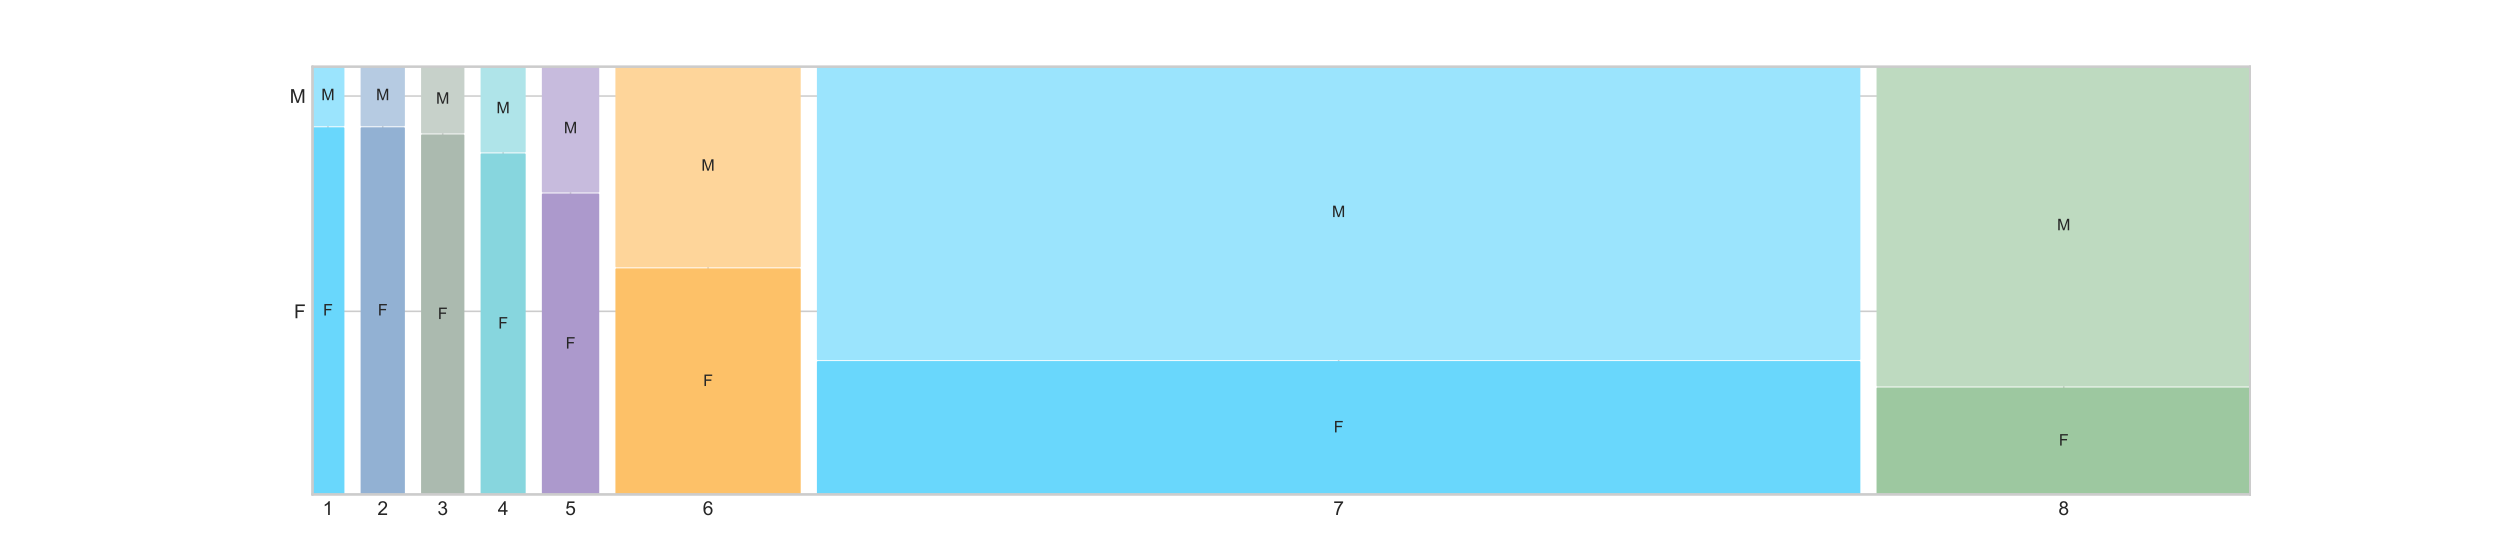 <?xml version="1.0" encoding="utf-8" standalone="no"?>
<!DOCTYPE svg PUBLIC "-//W3C//DTD SVG 1.1//EN"
  "http://www.w3.org/Graphics/SVG/1.1/DTD/svg11.dtd">
<!-- Created with matplotlib (https://matplotlib.org/) -->
<svg height="288pt" version="1.1" viewBox="0 0 1296 288" width="1296pt" xmlns="http://www.w3.org/2000/svg" xmlns:xlink="http://www.w3.org/1999/xlink">
 <defs>
  <style type="text/css">
*{stroke-linecap:butt;stroke-linejoin:round;white-space:pre;}
  </style>
 </defs>
 <g id="figure_1">
  <g id="patch_1">
   <path d="M 0 288 
L 1296 288 
L 1296 0 
L 0 0 
z
" style="fill:#ffffff;"/>
  </g>
  <g id="axes_1">
   <g id="patch_2">
    <path d="M 162 256.32 
L 1166.4 256.32 
L 1166.4 34.56 
L 162 34.56 
z
" style="fill:#ffffff;"/>
   </g>
   <g id="matplotlib.axis_1">
    <g id="xtick_1">
     <g id="line2d_1">
      <path clip-path="url(#pfa3d0138e9)" d="M 170.026 256.32 
L 170.026 34.56 
" style="fill:none;stroke:#cccccc;stroke-linecap:round;stroke-width:0.8;"/>
     </g>
     <g id="line2d_2"/>
     <g id="text_1">
      <!-- 1 -->
      <defs>
       <path d="M 37.25 0 
L 28.469 0 
L 28.469 56 
Q 25.297 52.984 20.141 49.953 
Q 14.984 46.922 10.891 45.406 
L 10.891 53.906 
Q 18.266 57.375 23.781 62.297 
Q 29.297 67.234 31.594 71.875 
L 37.25 71.875 
z
" id="ArialMT-49"/>
      </defs>
      <g style="fill:#262626;" transform="translate(167.245 266.978)scale(0.1 -0.1)">
       <use xlink:href="#ArialMT-49"/>
      </g>
     </g>
    </g>
    <g id="xtick_2">
     <g id="line2d_3">
      <path clip-path="url(#pfa3d0138e9)" d="M 198.416 256.32 
L 198.416 34.56 
" style="fill:none;stroke:#cccccc;stroke-linecap:round;stroke-width:0.8;"/>
     </g>
     <g id="line2d_4"/>
     <g id="text_2">
      <!-- 2 -->
      <defs>
       <path d="M 50.344 8.453 
L 50.344 0 
L 3.031 0 
Q 2.938 3.172 4.047 6.109 
Q 5.859 10.938 9.828 15.625 
Q 13.812 20.312 21.344 26.469 
Q 33.016 36.031 37.109 41.625 
Q 41.219 47.219 41.219 52.203 
Q 41.219 57.422 37.469 61 
Q 33.734 64.594 27.734 64.594 
Q 21.391 64.594 17.578 60.781 
Q 13.766 56.984 13.719 50.25 
L 4.688 51.172 
Q 5.609 61.281 11.656 66.578 
Q 17.719 71.875 27.938 71.875 
Q 38.234 71.875 44.234 66.156 
Q 50.25 60.453 50.25 52 
Q 50.25 47.703 48.484 43.547 
Q 46.734 39.406 42.656 34.812 
Q 38.578 30.219 29.109 22.219 
Q 21.188 15.578 18.938 13.203 
Q 16.703 10.844 15.234 8.453 
z
" id="ArialMT-50"/>
      </defs>
      <g style="fill:#262626;" transform="translate(195.635 266.978)scale(0.1 -0.1)">
       <use xlink:href="#ArialMT-50"/>
      </g>
     </g>
    </g>
    <g id="xtick_3">
     <g id="line2d_5">
      <path clip-path="url(#pfa3d0138e9)" d="M 229.514 256.32 
L 229.514 34.56 
" style="fill:none;stroke:#cccccc;stroke-linecap:round;stroke-width:0.8;"/>
     </g>
     <g id="line2d_6"/>
     <g id="text_3">
      <!-- 3 -->
      <defs>
       <path d="M 4.203 18.891 
L 12.984 20.062 
Q 14.5 12.594 18.141 9.297 
Q 21.781 6 27 6 
Q 33.203 6 37.469 10.297 
Q 41.75 14.594 41.75 20.953 
Q 41.75 27 37.797 30.922 
Q 33.844 34.859 27.734 34.859 
Q 25.25 34.859 21.531 33.891 
L 22.516 41.609 
Q 23.391 41.5 23.922 41.5 
Q 29.547 41.5 34.031 44.422 
Q 38.531 47.359 38.531 53.469 
Q 38.531 58.297 35.25 61.469 
Q 31.984 64.656 26.812 64.656 
Q 21.688 64.656 18.266 61.422 
Q 14.844 58.203 13.875 51.766 
L 5.078 53.328 
Q 6.688 62.156 12.391 67.016 
Q 18.109 71.875 26.609 71.875 
Q 32.469 71.875 37.391 69.359 
Q 42.328 66.844 44.938 62.5 
Q 47.562 58.156 47.562 53.266 
Q 47.562 48.641 45.062 44.828 
Q 42.578 41.016 37.703 38.766 
Q 44.047 37.312 47.562 32.688 
Q 51.078 28.078 51.078 21.141 
Q 51.078 11.766 44.234 5.25 
Q 37.406 -1.266 26.953 -1.266 
Q 17.531 -1.266 11.297 4.344 
Q 5.078 9.969 4.203 18.891 
z
" id="ArialMT-51"/>
      </defs>
      <g style="fill:#262626;" transform="translate(226.734 266.978)scale(0.1 -0.1)">
       <use xlink:href="#ArialMT-51"/>
      </g>
     </g>
    </g>
    <g id="xtick_4">
     <g id="line2d_7">
      <path clip-path="url(#pfa3d0138e9)" d="M 260.824 256.32 
L 260.824 34.56 
" style="fill:none;stroke:#cccccc;stroke-linecap:round;stroke-width:0.8;"/>
     </g>
     <g id="line2d_8"/>
     <g id="text_4">
      <!-- 4 -->
      <defs>
       <path d="M 32.328 0 
L 32.328 17.141 
L 1.266 17.141 
L 1.266 25.203 
L 33.938 71.578 
L 41.109 71.578 
L 41.109 25.203 
L 50.781 25.203 
L 50.781 17.141 
L 41.109 17.141 
L 41.109 0 
z
M 32.328 25.203 
L 32.328 57.469 
L 9.906 25.203 
z
" id="ArialMT-52"/>
      </defs>
      <g style="fill:#262626;" transform="translate(258.044 266.978)scale(0.1 -0.1)">
       <use xlink:href="#ArialMT-52"/>
      </g>
     </g>
    </g>
    <g id="xtick_5">
     <g id="line2d_9">
      <path clip-path="url(#pfa3d0138e9)" d="M 295.772 256.32 
L 295.772 34.56 
" style="fill:none;stroke:#cccccc;stroke-linecap:round;stroke-width:0.8;"/>
     </g>
     <g id="line2d_10"/>
     <g id="text_5">
      <!-- 5 -->
      <defs>
       <path d="M 4.156 18.75 
L 13.375 19.531 
Q 14.406 12.797 18.141 9.391 
Q 21.875 6 27.156 6 
Q 33.5 6 37.891 10.781 
Q 42.281 15.578 42.281 23.484 
Q 42.281 31 38.062 35.344 
Q 33.844 39.703 27 39.703 
Q 22.75 39.703 19.328 37.766 
Q 15.922 35.844 13.969 32.766 
L 5.719 33.844 
L 12.641 70.609 
L 48.25 70.609 
L 48.25 62.203 
L 19.672 62.203 
L 15.828 42.969 
Q 22.266 47.469 29.344 47.469 
Q 38.719 47.469 45.156 40.969 
Q 51.609 34.469 51.609 24.266 
Q 51.609 14.547 45.953 7.469 
Q 39.062 -1.219 27.156 -1.219 
Q 17.391 -1.219 11.203 4.25 
Q 5.031 9.719 4.156 18.75 
z
" id="ArialMT-53"/>
      </defs>
      <g style="fill:#262626;" transform="translate(292.992 266.978)scale(0.1 -0.1)">
       <use xlink:href="#ArialMT-53"/>
      </g>
     </g>
    </g>
    <g id="xtick_6">
     <g id="line2d_11">
      <path clip-path="url(#pfa3d0138e9)" d="M 367.063 256.32 
L 367.063 34.56 
" style="fill:none;stroke:#cccccc;stroke-linecap:round;stroke-width:0.8;"/>
     </g>
     <g id="line2d_12"/>
     <g id="text_6">
      <!-- 6 -->
      <defs>
       <path d="M 49.75 54.047 
L 41.016 53.375 
Q 39.844 58.547 37.703 60.891 
Q 34.125 64.656 28.906 64.656 
Q 24.703 64.656 21.531 62.312 
Q 17.391 59.281 14.984 53.469 
Q 12.594 47.656 12.5 36.922 
Q 15.672 41.75 20.266 44.094 
Q 24.859 46.438 29.891 46.438 
Q 38.672 46.438 44.844 39.969 
Q 51.031 33.5 51.031 23.25 
Q 51.031 16.5 48.125 10.719 
Q 45.219 4.938 40.141 1.859 
Q 35.062 -1.219 28.609 -1.219 
Q 17.625 -1.219 10.688 6.859 
Q 3.766 14.938 3.766 33.5 
Q 3.766 54.25 11.422 63.672 
Q 18.109 71.875 29.438 71.875 
Q 37.891 71.875 43.281 67.141 
Q 48.688 62.406 49.75 54.047 
z
M 13.875 23.188 
Q 13.875 18.656 15.797 14.5 
Q 17.719 10.359 21.188 8.172 
Q 24.656 6 28.469 6 
Q 34.031 6 38.031 10.484 
Q 42.047 14.984 42.047 22.703 
Q 42.047 30.125 38.078 34.391 
Q 34.125 38.672 28.125 38.672 
Q 22.172 38.672 18.016 34.391 
Q 13.875 30.125 13.875 23.188 
z
" id="ArialMT-54"/>
      </defs>
      <g style="fill:#262626;" transform="translate(364.283 266.978)scale(0.1 -0.1)">
       <use xlink:href="#ArialMT-54"/>
      </g>
     </g>
    </g>
    <g id="xtick_7">
     <g id="line2d_13">
      <path clip-path="url(#pfa3d0138e9)" d="M 693.947 256.32 
L 693.947 34.56 
" style="fill:none;stroke:#cccccc;stroke-linecap:round;stroke-width:0.8;"/>
     </g>
     <g id="line2d_14"/>
     <g id="text_7">
      <!-- 7 -->
      <defs>
       <path d="M 4.734 62.203 
L 4.734 70.656 
L 51.078 70.656 
L 51.078 63.812 
Q 44.234 56.547 37.516 44.484 
Q 30.812 32.422 27.156 19.672 
Q 24.516 10.688 23.781 0 
L 14.75 0 
Q 14.891 8.453 18.062 20.406 
Q 21.234 32.375 27.172 43.484 
Q 33.109 54.594 39.797 62.203 
z
" id="ArialMT-55"/>
      </defs>
      <g style="fill:#262626;" transform="translate(691.167 266.978)scale(0.1 -0.1)">
       <use xlink:href="#ArialMT-55"/>
      </g>
     </g>
    </g>
    <g id="xtick_8">
     <g id="line2d_15">
      <path clip-path="url(#pfa3d0138e9)" d="M 1069.849 256.32 
L 1069.849 34.56 
" style="fill:none;stroke:#cccccc;stroke-linecap:round;stroke-width:0.8;"/>
     </g>
     <g id="line2d_16"/>
     <g id="text_8">
      <!-- 8 -->
      <defs>
       <path d="M 17.672 38.812 
Q 12.203 40.828 9.562 44.531 
Q 6.938 48.25 6.938 53.422 
Q 6.938 61.234 12.547 66.547 
Q 18.172 71.875 27.484 71.875 
Q 36.859 71.875 42.578 66.422 
Q 48.297 60.984 48.297 53.172 
Q 48.297 48.188 45.672 44.5 
Q 43.062 40.828 37.75 38.812 
Q 44.344 36.672 47.781 31.875 
Q 51.219 27.094 51.219 20.453 
Q 51.219 11.281 44.719 5.031 
Q 38.234 -1.219 27.641 -1.219 
Q 17.047 -1.219 10.547 5.047 
Q 4.047 11.328 4.047 20.703 
Q 4.047 27.688 7.594 32.391 
Q 11.141 37.109 17.672 38.812 
z
M 15.922 53.719 
Q 15.922 48.641 19.188 45.406 
Q 22.469 42.188 27.688 42.188 
Q 32.766 42.188 36.016 45.375 
Q 39.266 48.578 39.266 53.219 
Q 39.266 58.062 35.906 61.359 
Q 32.562 64.656 27.594 64.656 
Q 22.562 64.656 19.234 61.422 
Q 15.922 58.203 15.922 53.719 
z
M 13.094 20.656 
Q 13.094 16.891 14.875 13.375 
Q 16.656 9.859 20.172 7.922 
Q 23.688 6 27.734 6 
Q 34.031 6 38.125 10.047 
Q 42.234 14.109 42.234 20.359 
Q 42.234 26.703 38.016 30.859 
Q 33.797 35.016 27.438 35.016 
Q 21.234 35.016 17.156 30.906 
Q 13.094 26.812 13.094 20.656 
z
" id="ArialMT-56"/>
      </defs>
      <g style="fill:#262626;" transform="translate(1067.069 266.978)scale(0.1 -0.1)">
       <use xlink:href="#ArialMT-56"/>
      </g>
     </g>
    </g>
   </g>
   <g id="matplotlib.axis_2">
    <g id="ytick_1">
     <g id="line2d_17">
      <path clip-path="url(#pfa3d0138e9)" d="M 162 161.398 
L 1166.4 161.398 
" style="fill:none;stroke:#cccccc;stroke-linecap:round;stroke-width:0.8;"/>
     </g>
     <g id="line2d_18"/>
     <g id="text_9">
      <!-- F -->
      <defs>
       <path d="M 8.203 0 
L 8.203 71.578 
L 56.5 71.578 
L 56.5 63.141 
L 17.672 63.141 
L 17.672 40.969 
L 51.266 40.969 
L 51.266 32.516 
L 17.672 32.516 
L 17.672 0 
z
" id="ArialMT-70"/>
      </defs>
      <g style="fill:#262626;" transform="translate(152.392 164.977)scale(0.1 -0.1)">
       <use xlink:href="#ArialMT-70"/>
      </g>
     </g>
    </g>
    <g id="ytick_2">
     <g id="line2d_19">
      <path clip-path="url(#pfa3d0138e9)" d="M 162 49.783 
L 1166.4 49.783 
" style="fill:none;stroke:#cccccc;stroke-linecap:round;stroke-width:0.8;"/>
     </g>
     <g id="line2d_20"/>
     <g id="text_10">
      <!-- M -->
      <defs>
       <path d="M 7.422 0 
L 7.422 71.578 
L 21.688 71.578 
L 38.625 20.906 
Q 40.969 13.812 42.047 10.297 
Q 43.266 14.203 45.844 21.781 
L 62.984 71.578 
L 75.734 71.578 
L 75.734 0 
L 66.609 0 
L 66.609 59.906 
L 45.797 0 
L 37.25 0 
L 16.547 60.938 
L 16.547 0 
z
" id="ArialMT-77"/>
      </defs>
      <g style="fill:#262626;" transform="translate(150.17 53.362)scale(0.1 -0.1)">
       <use xlink:href="#ArialMT-77"/>
      </g>
     </g>
    </g>
   </g>
   <g id="patch_3">
    <path clip-path="url(#pfa3d0138e9)" d="M 162 256.32 
L 178.051 256.32 
L 178.051 66.475 
L 162 66.475 
z
" style="fill:#69d7fc;stroke:#69d7fc;stroke-linejoin:miter;"/>
   </g>
   <g id="patch_4">
    <path clip-path="url(#pfa3d0138e9)" d="M 162 65.007 
L 178.051 65.007 
L 178.051 34.56 
L 162 34.56 
z
" style="fill:#9be4fd;stroke:#9be4fd;stroke-linejoin:miter;"/>
   </g>
   <g id="patch_5">
    <path clip-path="url(#pfa3d0138e9)" d="M 187.438 256.32 
L 209.394 256.32 
L 209.394 66.47 
L 187.438 66.47 
z
" style="fill:#92b1d3;stroke:#92b1d3;stroke-linejoin:miter;"/>
   </g>
   <g id="patch_6">
    <path clip-path="url(#pfa3d0138e9)" d="M 187.438 65.001 
L 209.394 65.001 
L 209.394 34.56 
L 187.438 34.56 
z
" style="fill:#b6cbe2;stroke:#b6cbe2;stroke-linejoin:miter;"/>
   </g>
   <g id="patch_7">
    <path clip-path="url(#pfa3d0138e9)" d="M 218.781 256.32 
L 240.247 256.32 
L 240.247 70.177 
L 218.781 70.177 
z
" style="fill:#abbaaf;stroke:#abbaaf;stroke-linejoin:miter;"/>
   </g>
   <g id="patch_8">
    <path clip-path="url(#pfa3d0138e9)" d="M 218.781 68.709 
L 240.247 68.709 
L 240.247 34.56 
L 218.781 34.56 
z
" style="fill:#c7d1ca;stroke:#c7d1ca;stroke-linejoin:miter;"/>
   </g>
   <g id="patch_9">
    <path clip-path="url(#pfa3d0138e9)" d="M 249.634 256.32 
L 272.014 256.32 
L 272.014 80.023 
L 249.634 80.023 
z
" style="fill:#87d6de;stroke:#87d6de;stroke-linejoin:miter;"/>
   </g>
   <g id="patch_10">
    <path clip-path="url(#pfa3d0138e9)" d="M 249.634 78.554 
L 272.014 78.554 
L 272.014 34.56 
L 249.634 34.56 
z
" style="fill:#afe4e9;stroke:#afe4e9;stroke-linejoin:miter;"/>
   </g>
   <g id="patch_11">
    <path clip-path="url(#pfa3d0138e9)" d="M 281.401 256.32 
L 310.143 256.32 
L 310.143 100.791 
L 281.401 100.791 
z
" style="fill:#ac99cc;stroke:#ac99cc;stroke-linejoin:miter;"/>
   </g>
   <g id="patch_12">
    <path clip-path="url(#pfa3d0138e9)" d="M 281.401 99.322 
L 310.143 99.322 
L 310.143 34.56 
L 281.401 34.56 
z
" style="fill:#c7bbdd;stroke:#c7bbdd;stroke-linejoin:miter;"/>
   </g>
   <g id="patch_13">
    <path clip-path="url(#pfa3d0138e9)" d="M 319.53 256.32 
L 414.597 256.32 
L 414.597 139.597 
L 319.53 139.597 
z
" style="fill:#fdc168;stroke:#fdc168;stroke-linejoin:miter;"/>
   </g>
   <g id="patch_14">
    <path clip-path="url(#pfa3d0138e9)" d="M 319.53 138.129 
L 414.597 138.129 
L 414.597 34.56 
L 319.53 34.56 
z
" style="fill:#fed59a;stroke:#fed59a;stroke-linejoin:miter;"/>
   </g>
   <g id="patch_15">
    <path clip-path="url(#pfa3d0138e9)" d="M 423.983 256.32 
L 963.911 256.32 
L 963.911 187.69 
L 423.983 187.69 
z
" style="fill:#69d7fc;stroke:#69d7fc;stroke-linejoin:miter;"/>
   </g>
   <g id="patch_16">
    <path clip-path="url(#pfa3d0138e9)" d="M 423.983 186.222 
L 963.911 186.222 
L 963.911 34.56 
L 423.983 34.56 
z
" style="fill:#9be4fd;stroke:#9be4fd;stroke-linejoin:miter;"/>
   </g>
   <g id="patch_17">
    <path clip-path="url(#pfa3d0138e9)" d="M 973.298 256.32 
L 1166.4 256.32 
L 1166.4 201.35 
L 973.298 201.35 
z
" style="fill:#9dc8a0;stroke:#9dc8a0;stroke-linejoin:miter;"/>
   </g>
   <g id="patch_18">
    <path clip-path="url(#pfa3d0138e9)" d="M 973.298 199.881 
L 1166.4 199.881 
L 1166.4 34.56 
L 973.298 34.56 
z
" style="fill:#bedac0;stroke:#bedac0;stroke-linejoin:miter;"/>
   </g>
   <g id="patch_19">
    <path d="M 162 256.32 
L 162 34.56 
" style="fill:none;stroke:#cccccc;stroke-linecap:square;stroke-linejoin:miter;"/>
   </g>
   <g id="patch_20">
    <path d="M 1166.4 256.32 
L 1166.4 34.56 
" style="fill:none;stroke:#cccccc;stroke-linecap:square;stroke-linejoin:miter;"/>
   </g>
   <g id="patch_21">
    <path d="M 162 256.32 
L 1166.4 256.32 
" style="fill:none;stroke:#cccccc;stroke-linecap:square;stroke-linejoin:miter;"/>
   </g>
   <g id="patch_22">
    <path d="M 162 34.56 
L 1166.4 34.56 
" style="fill:none;stroke:#cccccc;stroke-linecap:square;stroke-linejoin:miter;"/>
   </g>
   <g id="text_11">
    <!-- F -->
    <g style="fill:#262626;" transform="translate(167.482 163.551)scale(0.083 -0.083)">
     <use xlink:href="#ArialMT-70"/>
    </g>
   </g>
   <g id="text_12">
    <!-- M -->
    <g style="fill:#262626;" transform="translate(166.556 51.937)scale(0.083 -0.083)">
     <use xlink:href="#ArialMT-77"/>
    </g>
   </g>
   <g id="text_13">
    <!-- F -->
    <g style="fill:#262626;" transform="translate(195.872 163.548)scale(0.083 -0.083)">
     <use xlink:href="#ArialMT-70"/>
    </g>
   </g>
   <g id="text_14">
    <!-- M -->
    <g style="fill:#262626;" transform="translate(194.947 51.934)scale(0.083 -0.083)">
     <use xlink:href="#ArialMT-77"/>
    </g>
   </g>
   <g id="text_15">
    <!-- F -->
    <g style="fill:#262626;" transform="translate(226.97 165.402)scale(0.083 -0.083)">
     <use xlink:href="#ArialMT-70"/>
    </g>
   </g>
   <g id="text_16">
    <!-- M -->
    <g style="fill:#262626;" transform="translate(226.045 53.788)scale(0.083 -0.083)">
     <use xlink:href="#ArialMT-77"/>
    </g>
   </g>
   <g id="text_17">
    <!-- F -->
    <g style="fill:#262626;" transform="translate(258.281 170.325)scale(0.083 -0.083)">
     <use xlink:href="#ArialMT-70"/>
    </g>
   </g>
   <g id="text_18">
    <!-- M -->
    <g style="fill:#262626;" transform="translate(257.355 58.71)scale(0.083 -0.083)">
     <use xlink:href="#ArialMT-77"/>
    </g>
   </g>
   <g id="text_19">
    <!-- F -->
    <g style="fill:#262626;" transform="translate(293.228 180.709)scale(0.083 -0.083)">
     <use xlink:href="#ArialMT-70"/>
    </g>
   </g>
   <g id="text_20">
    <!-- M -->
    <g style="fill:#262626;" transform="translate(292.303 69.095)scale(0.083 -0.083)">
     <use xlink:href="#ArialMT-77"/>
    </g>
   </g>
   <g id="text_21">
    <!-- F -->
    <g style="fill:#262626;" transform="translate(364.519 200.112)scale(0.083 -0.083)">
     <use xlink:href="#ArialMT-70"/>
    </g>
   </g>
   <g id="text_22">
    <!-- M -->
    <g style="fill:#262626;" transform="translate(363.594 88.498)scale(0.083 -0.083)">
     <use xlink:href="#ArialMT-77"/>
    </g>
   </g>
   <g id="text_23">
    <!-- F -->
    <g style="fill:#262626;" transform="translate(691.404 224.159)scale(0.083 -0.083)">
     <use xlink:href="#ArialMT-70"/>
    </g>
   </g>
   <g id="text_24">
    <!-- M -->
    <g style="fill:#262626;" transform="translate(690.478 112.544)scale(0.083 -0.083)">
     <use xlink:href="#ArialMT-77"/>
    </g>
   </g>
   <g id="text_25">
    <!-- F -->
    <g style="fill:#262626;" transform="translate(1067.305 230.988)scale(0.083 -0.083)">
     <use xlink:href="#ArialMT-70"/>
    </g>
   </g>
   <g id="text_26">
    <!-- M -->
    <g style="fill:#262626;" transform="translate(1066.38 119.374)scale(0.083 -0.083)">
     <use xlink:href="#ArialMT-77"/>
    </g>
   </g>
  </g>
  <g id="axes_2">
   <g id="matplotlib.axis_3"/>
   <g id="patch_23">
    <path d="M 162 256.32 
L 162 34.56 
" style="fill:none;stroke:#cccccc;stroke-linecap:square;stroke-linejoin:miter;"/>
   </g>
   <g id="patch_24">
    <path d="M 1166.4 256.32 
L 1166.4 34.56 
" style="fill:none;stroke:#cccccc;stroke-linecap:square;stroke-linejoin:miter;"/>
   </g>
   <g id="patch_25">
    <path d="M 162 256.32 
L 1166.4 256.32 
" style="fill:none;stroke:#cccccc;stroke-linecap:square;stroke-linejoin:miter;"/>
   </g>
   <g id="patch_26">
    <path d="M 162 34.56 
L 1166.4 34.56 
" style="fill:none;stroke:#cccccc;stroke-linecap:square;stroke-linejoin:miter;"/>
   </g>
  </g>
  <g id="axes_3">
   <g id="matplotlib.axis_4"/>
   <g id="patch_27">
    <path d="M 162 256.32 
L 162 34.56 
" style="fill:none;stroke:#cccccc;stroke-linecap:square;stroke-linejoin:miter;"/>
   </g>
   <g id="patch_28">
    <path d="M 1166.4 256.32 
L 1166.4 34.56 
" style="fill:none;stroke:#cccccc;stroke-linecap:square;stroke-linejoin:miter;"/>
   </g>
   <g id="patch_29">
    <path d="M 162 256.32 
L 1166.4 256.32 
" style="fill:none;stroke:#cccccc;stroke-linecap:square;stroke-linejoin:miter;"/>
   </g>
   <g id="patch_30">
    <path d="M 162 34.56 
L 1166.4 34.56 
" style="fill:none;stroke:#cccccc;stroke-linecap:square;stroke-linejoin:miter;"/>
   </g>
  </g>
 </g>
 <defs>
  <clipPath id="pfa3d0138e9">
   <rect height="221.76" width="1004.4" x="162" y="34.56"/>
  </clipPath>
 </defs>
</svg>
